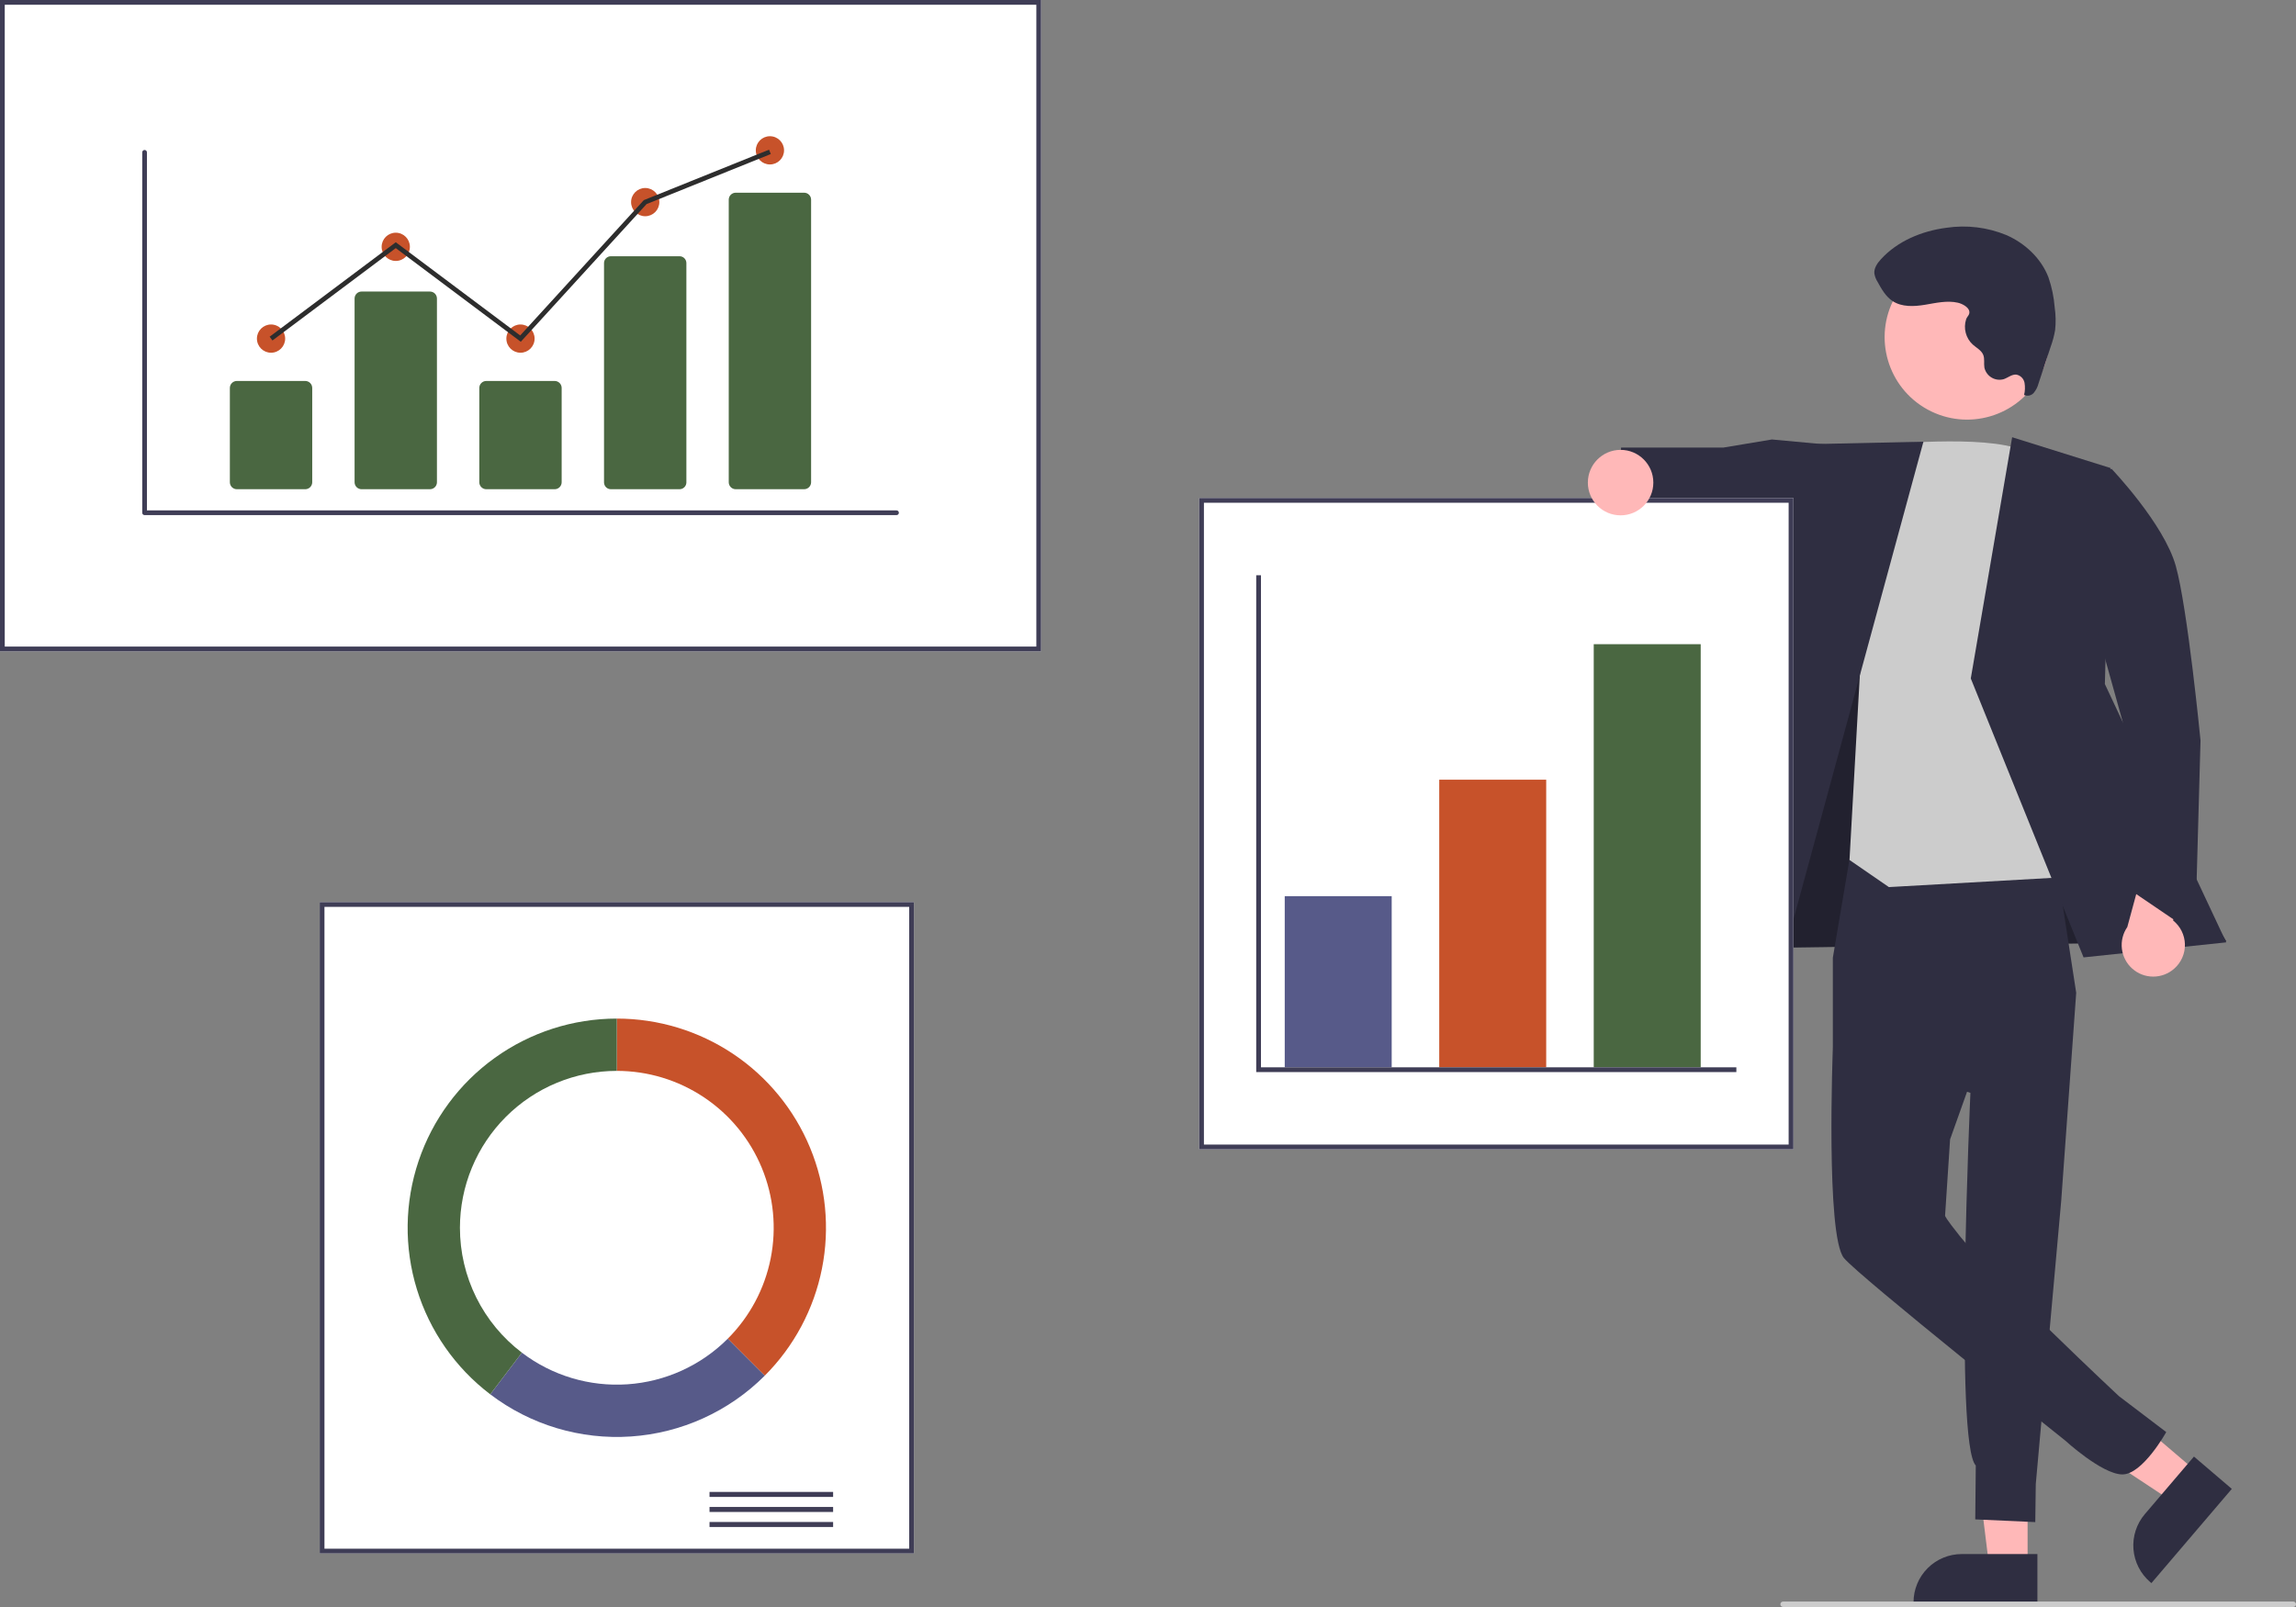 <svg width="300" height="210" viewBox="0 0 300 210" fill="none" xmlns="http://www.w3.org/2000/svg">
<rect x="0" y="0" width="300" height="210" fill="#808080" stroke="none"/>
<g clip-path="url(#clip0_578_4316)">
<path d="M264.93 204.721L259.911 204.721L257.523 185.358L264.931 185.359L264.93 204.721Z" fill="#FFB8B8"/>
<path d="M266.21 209.586L250.026 209.586V209.381C250.026 207.71 250.69 206.108 251.871 204.926C253.053 203.745 254.655 203.081 256.325 203.081H256.326L266.21 203.081L266.21 209.586Z" fill="#2F2E41"/>
<path d="M287.081 192.379L283.823 196.198L267.547 185.446L272.355 179.811L287.081 192.379Z" fill="#FFB8B8"/>
<path d="M291.613 194.564L281.108 206.877L280.952 206.744C279.682 205.66 278.894 204.115 278.762 202.449C278.63 200.783 279.165 199.133 280.249 197.862L280.25 197.862L286.666 190.342L291.613 194.564Z" fill="#2F2E41"/>
<path d="M229.293 109.499L227.73 123.91L290.886 123.009L263.344 78.122L240.856 77.314L229.293 109.499Z" fill="#2F2E41"/>
<path opacity="0.28" d="M229.293 109.499L227.73 123.91L290.886 123.009L263.344 78.122L240.856 77.314L229.293 109.499Z" fill="black"/>
<path d="M241.712 111.972L239.482 125.158V136.945L257.459 142.814C257.459 142.814 255.355 188.594 258.16 191.51L258.091 198.549L265.934 198.906L265.998 193.952L269.322 156.924L271.281 129.738L268.106 109.126L241.712 111.972Z" fill="#2F2E41"/>
<path d="M255.639 123.323L239.482 136.945C239.482 136.945 238.537 161.522 240.938 164.404C243.001 166.88 269.826 188.232 269.826 188.232C269.826 188.232 274.593 192.606 277.265 192.676C279.937 192.745 283.044 187.141 283.044 187.141L276.856 182.438C276.856 182.438 260.826 167.473 256.067 161.522C254.146 159.12 254.146 158.88 254.146 158.88L254.802 148.892L261.405 130.355L255.639 123.323Z" fill="#2F2E41"/>
<path d="M238.486 58.075L231.52 57.431L225.201 58.484L211.821 58.488L210.681 68.187L222.891 70.92L225.867 69.462L238.27 74.188L238.486 58.075Z" fill="#2F2E41"/>
<path d="M246.806 58.044C246.806 58.044 261.59 56.658 264.952 59.3C268.314 61.942 275.518 114.302 275.518 114.302L246.806 115.923L241.659 112.38L243.12 86.24L246.806 58.044Z" fill="#CCCCCC"/>
<path d="M251.319 57.718L235.011 58.076L219.806 126.791L231.813 129.434L251.319 57.718Z" fill="#2F2E41"/>
<path d="M262.911 57.137L275.757 61.158L275.028 89.391L290.886 123.146L272.243 125.11L257.507 88.661L262.911 57.137Z" fill="#2F2E41"/>
<path d="M284.095 126.575C284.545 126.179 284.903 125.688 285.143 125.139C285.384 124.589 285.5 123.993 285.486 123.393C285.471 122.793 285.325 122.204 285.057 121.666C284.79 121.129 284.408 120.657 283.939 120.283L286.523 111.266L281.428 108.358L277.957 121.144C277.381 121.974 277.13 122.987 277.251 123.99C277.372 124.993 277.857 125.917 278.614 126.586C279.37 127.256 280.346 127.624 281.356 127.622C282.366 127.62 283.341 127.248 284.095 126.575Z" fill="#FFB8B8"/>
<path d="M268.313 61.943L275.915 61.283C275.915 61.283 282.738 68.422 284.291 73.949C285.843 79.476 287.524 96.769 287.524 96.769L286.823 122.067L277.938 116.032L277.342 94.273L268.313 61.943Z" fill="#2F2E41"/>
<path d="M266.48 49.227C269.334 44.004 267.415 37.456 262.194 34.602C256.972 31.747 250.425 33.666 247.571 38.889C244.717 44.111 246.636 50.659 251.857 53.514C257.079 56.369 263.626 54.45 266.48 49.227Z" fill="#FFB8B8"/>
<path d="M255.824 39.559C254.41 39.232 252.943 39.594 251.511 39.829C250.079 40.064 248.501 40.141 247.29 39.342C246.396 38.752 245.846 37.776 245.329 36.837C245.114 36.501 244.97 36.125 244.907 35.731C244.847 35.037 245.288 34.403 245.757 33.887C247.936 31.492 251.12 30.181 254.331 29.764C256.979 29.37 259.684 29.7 262.159 30.721C264.597 31.79 266.692 33.748 267.65 36.231C268.091 37.502 268.367 38.825 268.47 40.167C268.615 41.154 268.634 42.155 268.525 43.147C268.396 43.882 268.203 44.605 267.948 45.306L266.361 50.1C266.247 50.553 266.033 50.975 265.736 51.336C265.584 51.513 265.378 51.635 265.15 51.685C264.922 51.735 264.684 51.71 264.472 51.613C264.599 51.092 264.618 50.551 264.529 50.023C264.479 49.759 264.352 49.517 264.163 49.326C263.974 49.136 263.733 49.007 263.47 48.955C262.885 48.893 262.385 49.346 261.83 49.542C261.576 49.617 261.31 49.642 261.046 49.614C260.783 49.586 260.528 49.507 260.295 49.38C260.062 49.254 259.856 49.083 259.689 48.877C259.523 48.671 259.398 48.435 259.323 48.181C259.308 48.129 259.294 48.078 259.283 48.025C259.196 47.477 259.343 46.89 259.135 46.376C258.892 45.773 258.246 45.457 257.762 45.023C257.319 44.615 257.003 44.089 256.849 43.507C256.695 42.925 256.711 42.311 256.894 41.737C257.024 41.338 257.391 41.157 257.317 40.699C257.221 40.097 256.335 39.677 255.824 39.559Z" fill="#2F2E41"/>
<path d="M136.032 85.114H0V0H136.032V85.114Z" fill="white"/>
<path d="M136.032 85.114H0V0H136.032V85.114ZM0.621 84.493H135.411V0.621H0.621V84.493Z" fill="#3F3D56"/>
<path d="M119.417 203.001H41.773V117.887H119.417V203.001Z" fill="white"/>
<path d="M119.417 203.001H41.773V117.887H119.417V203.001ZM42.394 202.38H118.795V118.508H42.394V202.38Z" fill="#3F3D56"/>
<path d="M108.857 194.962H92.707V195.617H108.857V194.962Z" fill="#3F3D56"/>
<path d="M108.857 196.927H92.707V197.582H108.857V196.927Z" fill="#3F3D56"/>
<path d="M108.857 198.891H92.707V199.545H108.857V198.891Z" fill="#3F3D56"/>
<path d="M80.595 133.107V139.941C84.649 139.941 88.612 141.144 91.983 143.397C95.354 145.649 97.981 148.851 99.532 152.598C101.084 156.344 101.49 160.466 100.699 164.443C99.908 168.42 97.956 172.073 95.089 174.94L99.921 179.773C103.743 175.95 106.346 171.079 107.4 165.776C108.455 160.474 107.914 154.977 105.845 149.982C103.776 144.987 100.273 140.718 95.779 137.714C91.284 134.711 86 133.107 80.595 133.107Z" fill="#C7522A"/>
<path d="M99.921 179.773L95.089 174.94C91.585 178.446 86.928 180.563 81.983 180.898C77.038 181.234 72.139 179.765 68.193 176.764L64.058 182.207C69.319 186.207 75.852 188.164 82.445 187.717C89.039 187.269 95.247 184.447 99.921 179.773Z" fill="#575A89"/>
<path d="M60.096 160.443C60.096 157.751 60.627 155.085 61.657 152.598C62.687 150.11 64.197 147.85 66.1 145.946C68.004 144.042 70.263 142.532 72.75 141.502C75.237 140.472 77.903 139.941 80.594 139.941V133.107C74.873 133.107 69.296 134.903 64.649 138.242C60.002 141.58 56.52 146.293 54.694 151.716C52.867 157.139 52.788 162.999 54.468 168.469C56.148 173.939 59.502 178.744 64.057 182.207L68.193 176.764C65.675 174.854 63.633 172.386 62.229 169.555C60.824 166.723 60.094 163.604 60.096 160.443Z" fill="#4A6741"/>
<path d="M234.33 150.193H156.686V65.078H234.33V150.193Z" fill="white"/>
<path d="M234.33 150.193H156.686V65.078H234.33V150.193ZM157.307 149.571H233.708V65.699H157.307V149.571Z" fill="#3F3D56"/>
<path d="M181.842 117.109H167.866V139.475H181.842V117.109Z" fill="#575A89"/>
<path d="M202.03 101.889H188.054V139.476H202.03V101.889Z" fill="#C7522A"/>
<path d="M222.217 84.183H208.241V139.476H222.217V84.183Z" fill="#4A6741"/>
<path d="M226.876 140.097H164.14V75.174H164.761V139.476H226.876V140.097Z" fill="#3F3D56"/>
<path d="M211.75 67.344C214.113 67.344 216.028 65.428 216.028 63.066C216.028 60.703 214.113 58.787 211.75 58.787C209.388 58.787 207.473 60.703 207.473 63.066C207.473 65.428 209.388 67.344 211.75 67.344Z" fill="#FFB8B8"/>
<path d="M299.643 210H232.984C232.889 210 232.799 209.963 232.732 209.896C232.665 209.829 232.627 209.738 232.627 209.644C232.627 209.549 232.665 209.458 232.732 209.392C232.799 209.325 232.889 209.287 232.984 209.287H299.643C299.738 209.287 299.829 209.325 299.895 209.392C299.962 209.458 300 209.549 300 209.644C300 209.738 299.962 209.829 299.895 209.896C299.829 209.963 299.738 210 299.643 210Z" fill="#CCCCCC"/>
<path d="M117.141 67.314H18.892C18.81 67.314 18.732 67.281 18.674 67.224C18.616 67.166 18.584 67.088 18.584 67.006V19.906C18.584 19.825 18.616 19.746 18.674 19.689C18.732 19.631 18.81 19.599 18.892 19.599C18.973 19.599 19.051 19.631 19.109 19.689C19.166 19.746 19.199 19.825 19.199 19.906V66.698H117.141C117.181 66.698 117.221 66.706 117.259 66.722C117.296 66.737 117.33 66.76 117.359 66.788C117.387 66.817 117.41 66.851 117.426 66.888C117.441 66.925 117.449 66.966 117.449 67.006C117.449 67.046 117.441 67.087 117.426 67.124C117.41 67.161 117.387 67.195 117.359 67.224C117.33 67.252 117.296 67.275 117.259 67.29C117.221 67.306 117.181 67.314 117.141 67.314Z" fill="#3F3D56"/>
<path d="M39.883 63.931H30.947C30.705 63.931 30.473 63.834 30.302 63.663C30.131 63.492 30.035 63.26 30.034 63.018V50.697C30.035 50.455 30.131 50.223 30.302 50.052C30.473 49.881 30.705 49.784 30.947 49.784H39.883C40.125 49.784 40.357 49.881 40.528 50.052C40.699 50.223 40.795 50.455 40.796 50.697V63.018C40.795 63.26 40.699 63.492 40.528 63.663C40.357 63.834 40.125 63.931 39.883 63.931Z" fill="#4A6741"/>
<path d="M56.179 63.931H47.243C47.001 63.93 46.769 63.834 46.598 63.663C46.427 63.492 46.331 63.26 46.331 63.018V39.011C46.331 38.769 46.427 38.536 46.598 38.365C46.769 38.194 47.001 38.098 47.243 38.098H56.179C56.421 38.098 56.653 38.194 56.825 38.365C56.996 38.536 57.092 38.769 57.092 39.011V63.018C57.092 63.26 56.996 63.492 56.825 63.663C56.653 63.834 56.421 63.93 56.179 63.931Z" fill="#4A6741"/>
<path d="M72.475 63.931H63.539C63.297 63.931 63.065 63.834 62.894 63.663C62.723 63.492 62.627 63.26 62.627 63.018V50.697C62.627 50.455 62.723 50.223 62.894 50.052C63.065 49.881 63.297 49.784 63.539 49.784H72.475C72.717 49.784 72.949 49.881 73.12 50.052C73.291 50.223 73.388 50.455 73.388 50.697V63.018C73.388 63.26 73.291 63.492 73.12 63.663C72.949 63.834 72.717 63.931 72.475 63.931Z" fill="#4A6741"/>
<path d="M88.772 63.93H79.836C79.599 63.935 79.37 63.847 79.199 63.683C79.028 63.52 78.929 63.295 78.923 63.059V34.356C78.929 34.12 79.028 33.895 79.199 33.732C79.37 33.568 79.599 33.48 79.836 33.485H88.772C89.008 33.48 89.237 33.568 89.408 33.732C89.579 33.895 89.679 34.12 89.684 34.356V63.059C89.679 63.295 89.579 63.52 89.408 63.683C89.237 63.847 89.008 63.935 88.772 63.93Z" fill="#4A6741"/>
<path d="M105.068 63.931H96.132C95.889 63.931 95.657 63.834 95.486 63.663C95.315 63.492 95.219 63.26 95.219 63.018V26.095C95.219 25.852 95.315 25.62 95.486 25.449C95.657 25.278 95.889 25.182 96.132 25.182H105.068C105.31 25.182 105.542 25.278 105.713 25.449C105.884 25.62 105.98 25.852 105.98 26.095V63.018C105.98 63.26 105.884 63.492 105.713 63.663C105.542 63.834 105.31 63.931 105.068 63.931Z" fill="#4A6741"/>
<path d="M35.415 46.094C36.434 46.094 37.26 45.268 37.26 44.248C37.26 43.229 36.434 42.403 35.415 42.403C34.396 42.403 33.57 43.229 33.57 44.248C33.57 45.268 34.396 46.094 35.415 46.094Z" fill="#C7522A"/>
<path d="M51.711 34.1C52.73 34.1 53.556 33.273 53.556 32.254C53.556 31.235 52.73 30.409 51.711 30.409C50.692 30.409 49.866 31.235 49.866 32.254C49.866 33.273 50.692 34.1 51.711 34.1Z" fill="#C7522A"/>
<path d="M68.007 46.094C69.026 46.094 69.852 45.268 69.852 44.248C69.852 43.229 69.026 42.403 68.007 42.403C66.989 42.403 66.163 43.229 66.163 44.248C66.163 45.268 66.989 46.094 68.007 46.094Z" fill="#C7522A"/>
<path d="M84.304 28.257C85.323 28.257 86.149 27.431 86.149 26.412C86.149 25.392 85.323 24.566 84.304 24.566C83.285 24.566 82.459 25.392 82.459 26.412C82.459 27.431 83.285 28.257 84.304 28.257Z" fill="#C7522A"/>
<path d="M100.6 21.491C101.619 21.491 102.445 20.665 102.445 19.646C102.445 18.627 101.619 17.801 100.6 17.801C99.581 17.801 98.755 18.627 98.755 19.646C98.755 20.665 99.581 21.491 100.6 21.491Z" fill="#C7522A"/>
<path d="M68.046 44.662L51.712 32.424L35.599 44.494L35.231 44.002L51.712 31.655L67.969 43.835L84.124 26.152L84.189 26.126L100.485 19.559L100.715 20.129L84.483 26.67L68.046 44.662Z" fill="#2D2D2D"/>
</g>
<defs>
<clipPath id="clip0_578_4316">
<rect width="300" height="210" fill="white"/>
</clipPath>
</defs>
</svg>
